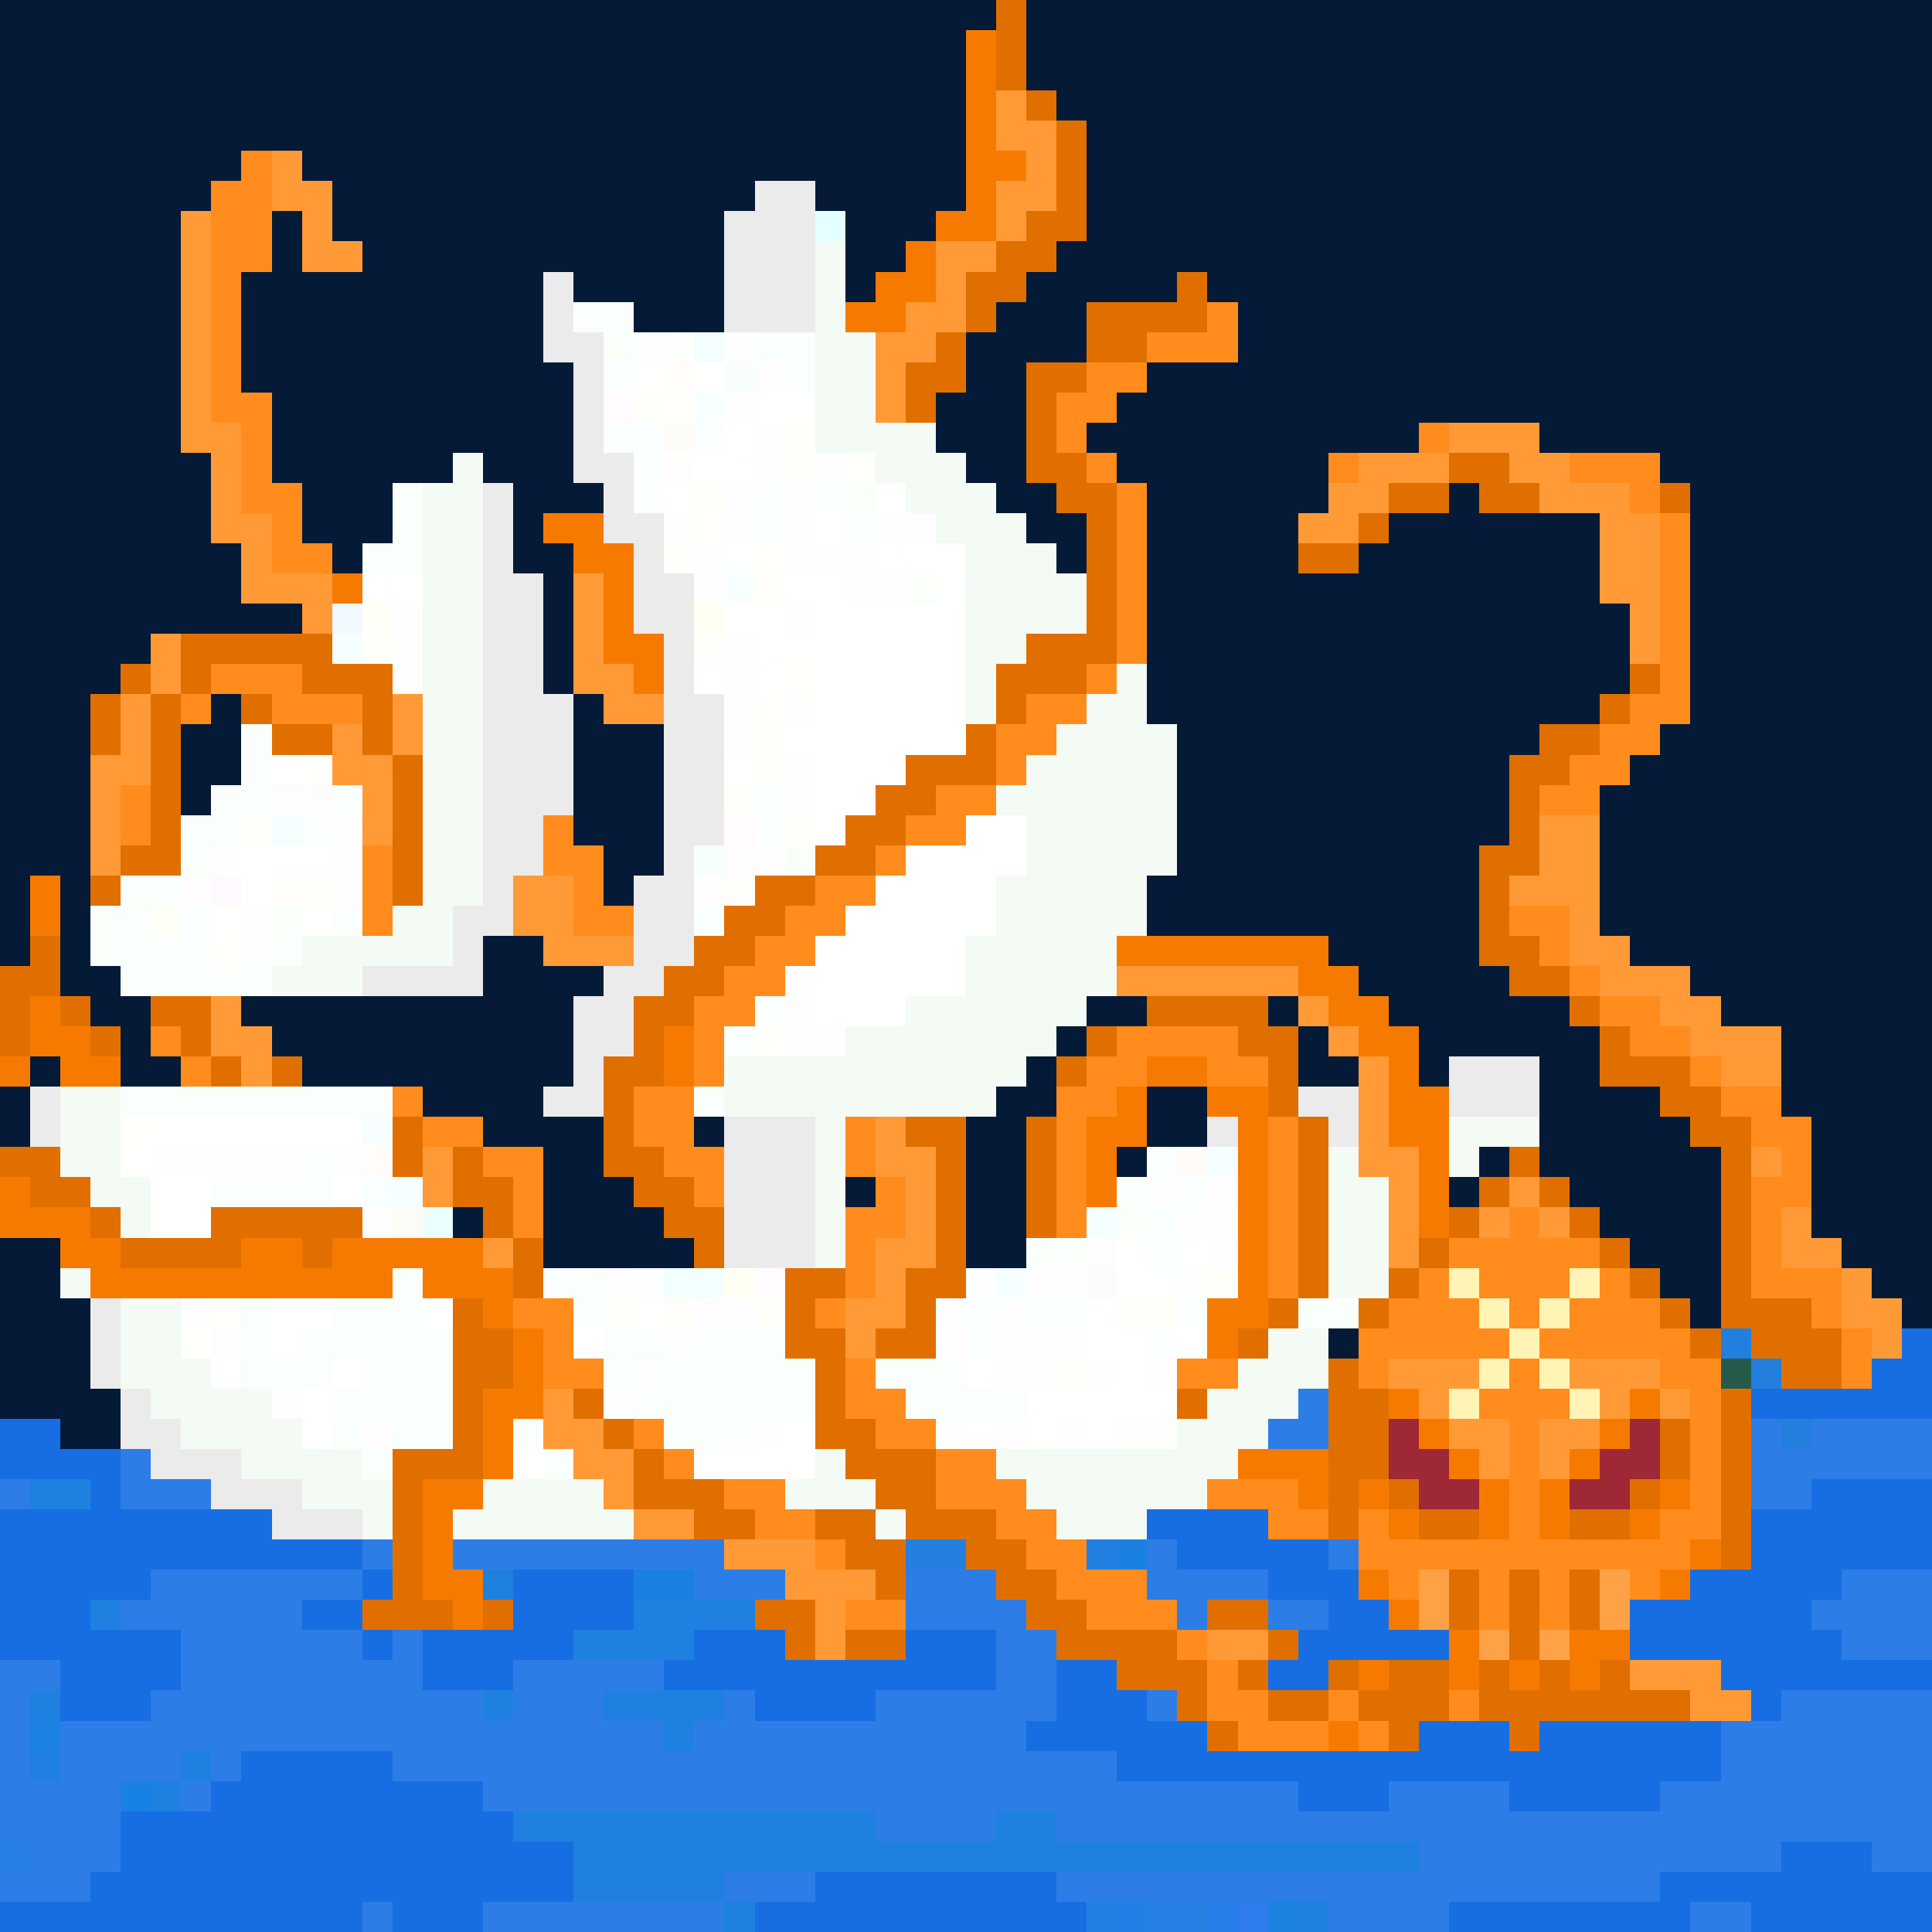 <svg xmlns="http://www.w3.org/2000/svg" viewBox="0 -0.5 64 64"
  shape-rendering="crispEdges">
  <rect x="0" y="-0.5" width="64" height="64" fill="#333333" stroke="none"/>
  <path stroke="#051a36"
    d="M0 0h33M34 0h30M0 1h32M34 1h30M0 2h32M34 2h30M0 3h32M35 3h29M0 4h32M36 4h28M0 5h8M10 5h22M36 5h28M0 6h7M11 6h14M27 6h5M36 6h28M0 7h6M9 7h1M11 7h13M28 7h3M36 7h28M0 8h6M9 8h1M12 8h12M28 8h2M35 8h29M0 9h6M8 9h10M19 9h5M28 9h1M34 9h5M40 9h24M0 10h6M8 10h10M21 10h3M33 10h3M41 10h23M0 11h6M8 11h10M32 11h4M41 11h23M0 12h6M8 12h11M32 12h2M38 12h26M0 13h6M9 13h10M31 13h3M37 13h27M0 14h6M9 14h10M31 14h3M36 14h11M51 14h13M0 15h7M9 15h6M16 15h3M32 15h2M37 15h7M55 15h9M0 16h7M10 16h3M17 16h3M33 16h2M38 16h6M48 16h1M56 16h8M0 17h7M10 17h3M17 17h1M34 17h2M38 17h5M46 17h7M56 17h8M0 18h8M11 18h1M17 18h2M35 18h1M38 18h5M45 18h8M56 18h8M0 19h8M18 19h1M38 19h15M56 19h8M0 20h10M18 20h1M38 20h16M56 20h8M0 21h5M18 21h1M38 21h16M56 21h8M0 22h4M18 22h1M38 22h16M56 22h8M0 23h3M7 23h1M19 23h1M38 23h15M56 23h8M0 24h3M6 24h2M19 24h3M39 24h12M55 24h9M0 25h3M6 25h2M19 25h3M39 25h11M54 25h10M0 26h3M6 26h1M19 26h3M39 26h11M53 26h11M0 27h3M19 27h3M39 27h11M53 27h11M0 28h3M20 28h2M39 28h10M53 28h11M0 29h1M2 29h1M20 29h1M38 29h11M53 29h11M0 30h1M2 30h1M38 30h11M53 30h11M0 31h1M2 31h1M16 31h2M44 31h5M54 31h10M2 32h2M16 32h4M45 32h5M56 32h8M3 33h2M8 33h11M36 33h2M42 33h1M46 33h6M57 33h7M4 34h1M9 34h10M35 34h1M43 34h1M47 34h6M59 34h5M1 35h1M4 35h2M10 35h9M34 35h1M43 35h2M47 35h1M51 35h2M59 35h5M0 36h1M14 36h4M33 36h2M38 36h2M51 36h4M59 36h5M0 37h1M16 37h4M23 37h1M32 37h2M38 37h2M51 37h5M60 37h4M18 38h2M32 38h2M37 38h1M49 38h1M51 38h6M60 38h4M18 39h3M28 39h1M32 39h2M48 39h1M52 39h5M60 39h4M15 40h1M18 40h4M32 40h2M53 40h4M60 40h4M0 41h2M18 41h5M32 41h2M54 41h3M61 41h3M0 42h2M55 42h2M62 42h2M0 43h3M56 43h1M63 43h1M0 44h3M44 44h1M0 45h3M0 46h4M2 47h2" />
  <path stroke="#e06f00"
    d="M33 0h1M33 1h1M33 2h1M34 3h1M35 4h1M35 5h1M35 6h1M34 7h2M33 8h2M32 9h2M39 9h1M32 10h1M36 10h4M31 11h1M36 11h2M30 12h2M34 12h2M30 13h1M34 13h1M34 14h1M34 15h2M48 15h2M35 16h2M46 16h2M49 16h2M55 16h1M36 17h1M45 17h1M36 18h1M43 18h2M36 19h1M36 20h1M6 21h5M34 21h3M4 22h1M6 22h1M10 22h3M33 22h3M54 22h1M3 23h1M5 23h1M8 23h1M12 23h1M33 23h1M53 23h1M3 24h1M5 24h1M9 24h2M12 24h1M32 24h1M51 24h2M5 25h1M13 25h1M30 25h3M50 25h2M5 26h1M13 26h1M29 26h2M50 26h1M5 27h1M13 27h1M28 27h2M50 27h1M4 28h2M13 28h1M27 28h2M49 28h2M3 29h1M13 29h1M25 29h2M49 29h1M24 30h2M49 30h1M1 31h1M23 31h2M49 31h2M0 32h2M22 32h2M50 32h2M0 33h1M2 33h1M5 33h2M21 33h2M38 33h4M52 33h1M0 34h1M3 34h1M6 34h1M21 34h1M36 34h1M41 34h2M53 34h1M7 35h1M9 35h1M20 35h2M35 35h1M42 35h1M53 35h3M20 36h1M42 36h1M55 36h2M13 37h1M20 37h1M30 37h2M34 37h1M43 37h1M56 37h2M0 38h2M13 38h1M15 38h1M20 38h2M31 38h1M34 38h1M43 38h1M50 38h1M57 38h1M1 39h2M15 39h2M21 39h2M31 39h1M34 39h1M43 39h1M49 39h1M51 39h1M57 39h1M3 40h1M7 40h5M16 40h1M22 40h2M31 40h1M34 40h1M43 40h1M48 40h1M52 40h1M57 40h1M4 41h4M10 41h1M17 41h1M23 41h1M31 41h1M43 41h1M47 41h1M53 41h1M57 41h1M17 42h1M26 42h2M30 42h2M43 42h1M46 42h1M54 42h1M57 42h1M15 43h1M26 43h1M30 43h1M42 43h1M45 43h1M55 43h1M57 43h3M15 44h2M26 44h2M29 44h2M41 44h1M56 44h1M58 44h3M15 45h2M27 45h1M44 45h1M59 45h2M15 46h1M19 46h1M27 46h1M39 46h1M44 46h2M57 46h1M15 47h1M20 47h1M27 47h2M44 47h2M55 47h1M57 47h1M13 48h3M21 48h1M28 48h3M44 48h2M55 48h1M57 48h1M13 49h1M21 49h3M29 49h2M44 49h1M46 49h1M54 49h1M57 49h1M13 50h1M23 50h2M27 50h2M30 50h3M44 50h1M47 50h2M52 50h2M57 50h1M13 51h1M28 51h2M32 51h2M57 51h1M13 52h1M29 52h1M33 52h2M48 52h1M50 52h1M52 52h1M12 53h3M16 53h1M25 53h2M34 53h2M40 53h2M48 53h1M50 53h1M52 53h1M26 54h1M28 54h2M35 54h4M42 54h1M50 54h1M37 55h3M41 55h1M44 55h1M46 55h2M49 55h1M51 55h1M53 55h1M39 56h1M42 56h2M45 56h3M49 56h7M40 57h1M46 57h1M50 57h1" />
  <path stroke="#f77a00"
    d="M32 1h1M32 2h1M32 3h1M32 4h1M32 5h2M32 6h1M31 7h2M30 8h1M29 9h2M28 10h2M18 17h2M19 18h2M11 19h1M20 19h1M20 20h1M20 21h2M21 22h1M1 29h1M1 30h1M37 31h7M43 32h2M1 33h1M44 33h2M1 34h2M22 34h1M45 34h2M0 35h1M2 35h2M22 35h1M38 35h2M46 35h1M37 36h1M40 36h2M46 36h2M36 37h2M41 37h1M46 37h2M36 38h1M41 38h1M47 38h1M0 39h1M36 39h1M41 39h1M47 39h1M0 40h3M41 40h1M47 40h1M2 41h2M8 41h2M11 41h5M41 41h1M3 42h10M14 42h3M41 42h1M16 43h1M40 43h2M17 44h1M40 44h1M17 45h1M16 46h2M46 46h1M54 46h1M16 47h1M47 47h1M53 47h1M16 48h1M41 48h3M48 48h1M52 48h1M14 49h2M43 49h1M45 49h1M49 49h1M51 49h1M55 49h1M14 50h1M46 50h1M49 50h1M51 50h1M54 50h1M14 51h1M56 51h1M14 52h2M45 52h1M55 52h1M15 53h1M46 53h1M48 54h1M52 54h2M45 55h1M48 55h1M50 55h1M52 55h1M44 57h1" />
  <path stroke="#ff9a37"
    d="M33 3h1M33 4h2M9 5h1M34 5h1M9 6h2M33 6h2M6 7h1M10 7h1M33 7h1M6 8h1M10 8h2M31 8h2M6 9h1M31 9h1M6 10h1M30 10h2M6 11h1M29 11h2M6 12h1M29 12h1M6 13h1M29 13h1M6 14h2M48 14h3M7 15h1M45 15h3M50 15h2M7 16h1M44 16h2M51 16h3M7 17h2M43 17h2M53 17h2M8 18h1M53 18h2M8 19h3M19 19h1M53 19h2M10 20h1M19 20h1M54 20h1M5 21h1M19 21h1M54 21h1M5 22h1M19 22h2M4 23h1M13 23h1M20 23h2M4 24h1M11 24h1M13 24h1M3 25h2M11 25h2M3 26h1M12 26h1M3 27h1M12 27h1M51 27h2M3 28h1M51 28h2M17 29h2M50 29h3M17 30h2M52 30h1M18 31h3M52 31h2M37 32h6M53 32h3M7 33h1M43 33h1M55 33h2M7 34h2M44 34h1M56 34h3M8 35h1M45 35h1M57 35h2M45 36h1M29 37h1M45 37h1M14 38h1M29 38h2M45 38h2M58 38h1M14 39h1M30 39h1M46 39h1M50 39h1M30 40h1M46 40h1M49 40h1M51 40h1M59 40h1M16 41h1M29 41h2M46 41h1M59 41h2M29 42h1M61 42h1M28 43h2M61 43h2M28 44h1M62 44h1M46 45h3M52 45h3M18 46h1M47 46h1M53 46h1M55 46h1M18 47h2M48 47h2M51 47h2M19 48h2M49 48h1M51 48h1M20 49h1M21 50h2M24 51h3M26 52h3M27 53h1M27 54h1M40 54h2M54 55h3M56 56h2" />
  <path stroke="#ff8c1c"
    d="M8 5h1M7 6h2M7 7h2M7 8h2M7 9h1M7 10h1M40 10h1M7 11h1M38 11h3M7 12h1M36 12h2M7 13h2M35 13h2M8 14h1M35 14h1M47 14h1M8 15h1M36 15h1M44 15h1M52 15h3M8 16h2M37 16h1M54 16h1M9 17h1M37 17h1M55 17h1M9 18h2M37 18h1M55 18h1M37 19h1M55 19h1M37 20h1M55 20h1M37 21h1M55 21h1M7 22h3M36 22h1M55 22h1M6 23h1M9 23h3M34 23h2M54 23h2M33 24h2M53 24h2M33 25h1M52 25h2M4 26h1M31 26h2M51 26h2M4 27h1M18 27h1M30 27h2M12 28h1M18 28h2M29 28h1M12 29h1M19 29h1M27 29h2M12 30h1M19 30h2M26 30h2M50 30h2M25 31h2M51 31h1M24 32h2M52 32h1M23 33h2M53 33h2M5 34h1M23 34h1M37 34h4M54 34h2M6 35h1M23 35h1M36 35h2M40 35h2M56 35h1M13 36h1M21 36h2M35 36h2M57 36h2M14 37h2M21 37h2M28 37h1M35 37h1M42 37h1M58 37h2M16 38h2M22 38h2M28 38h1M35 38h1M42 38h1M59 38h1M17 39h1M23 39h1M29 39h1M35 39h1M42 39h1M58 39h2M17 40h1M28 40h2M35 40h1M42 40h1M50 40h1M58 40h1M28 41h1M42 41h1M48 41h5M58 41h1M28 42h1M42 42h1M47 42h1M49 42h3M53 42h1M58 42h3M17 43h2M27 43h1M46 43h3M50 43h1M52 43h3M60 43h1M18 44h1M45 44h5M51 44h5M61 44h1M18 45h2M28 45h1M39 45h2M45 45h1M50 45h1M55 45h2M61 45h1M28 46h2M49 46h3M56 46h1M21 47h1M29 47h2M50 47h1M56 47h1M22 48h1M31 48h2M50 48h1M56 48h1M24 49h2M31 49h3M40 49h3M50 49h1M56 49h1M25 50h2M33 50h2M42 50h2M45 50h1M50 50h1M55 50h2M27 51h1M34 51h2M45 51h11M35 52h3M46 52h1M49 52h1M51 52h1M54 52h1M28 53h2M36 53h3M49 53h1M51 53h1M39 54h1M40 55h1M40 56h2M44 56h1M48 56h1M41 57h3M45 57h1" />
  <path stroke="#ebebeb"
    d="M25 6h2M24 7h3M24 8h3M18 9h1M24 9h3M18 10h1M24 10h3M18 11h2M19 12h1M19 13h1M19 14h1M19 15h2M16 16h1M20 16h1M16 17h1M20 17h2M16 18h1M21 18h1M16 19h2M21 19h2M16 20h2M21 20h2M16 21h2M22 21h1M16 22h2M22 22h1M16 23h3M22 23h2M16 24h3M22 24h2M16 25h3M22 25h2M16 26h3M22 26h2M16 27h2M22 27h2M16 28h2M22 28h1M16 29h1M21 29h2M15 30h2M21 30h2M15 31h1M21 31h2M12 32h4M20 32h2M19 33h2M19 34h2M19 35h1M48 35h3M1 36h1M18 36h2M43 36h2M48 36h3M1 37h1M24 37h3M40 37h1M44 37h1M24 38h3M24 39h3M24 40h3M24 41h3M3 43h1M3 44h1M3 45h1M4 46h1M4 47h2M5 48h3M7 49h3M9 50h3" />
  <path stroke="#e4ffff" d="M27 7h1" />
  <path stroke="#f4faf4"
    d="M27 8h1M27 9h1M27 10h1M27 11h2M27 12h2M27 13h2M27 14h4M15 15h1M29 15h3M14 16h2M30 16h3M14 17h2M31 17h3M14 18h2M32 18h3M14 19h2M32 19h4M14 20h2M32 20h4M14 21h2M32 21h2M14 22h2M32 22h1M37 22h1M14 23h2M32 23h1M36 23h2M14 24h2M35 24h4M14 25h2M34 25h5M14 26h2M33 26h6M14 27h2M34 27h5M14 28h2M34 28h5M14 29h2M33 29h5M13 30h2M33 30h5M10 31h5M32 31h5M9 32h3M32 32h5M30 33h6M28 34h7M24 35h10M2 36h2M24 36h9M2 37h2M27 37h1M48 37h3M2 38h2M27 38h1M44 38h1M48 38h1M3 39h2M27 39h1M44 39h2M4 40h1M27 40h1M44 40h2M27 41h1M44 41h2M2 42h1M44 42h2M4 43h2M4 44h2M42 44h2M4 45h3M41 45h3M5 46h4M40 46h3M6 47h4M39 47h3M8 48h4M27 48h1M33 48h8M10 49h3M16 49h4M26 49h3M34 49h6M12 50h1M15 50h6M29 50h1M35 50h3" />
  <path stroke="#fbfffb"
    d="M19 10h2M25 11h2M26 12h1M20 14h1M13 16h1M21 16h1M13 17h1M25 17h1M12 18h2M8 24h1M8 25h1M7 26h1M6 27h2M6 28h1M4 29h2M3 30h2M3 31h3M9 31h1M4 32h5M4 36h9M23 36h1M10 38h1M7 39h4M37 39h1M34 41h2M13 42h1M19 42h1M8 43h1M11 43h3M19 43h1M43 43h2M8 44h1M10 44h5M20 44h2M23 44h3M8 45h3M12 45h3M20 45h1M22 45h5M29 45h3M11 46h4M21 46h6M30 46h2M33 46h1M11 47h1M13 47h2M17 47h1M22 47h3M12 48h1M18 48h1" />
  <path stroke="#fafffa" d="M20 11h1M9 30h1M37 40h1" />
  <path stroke="#fdfeff" d="M21 11h1" />
  <path stroke="#fdfffc" d="M22 11h1" />
  <path stroke="#f5feff" d="M23 11h1" />
  <path stroke="#fffeff"
    d="M24 11h1M24 13h1M25 14h1M26 16h1M26 17h1M23 18h1M26 18h2M23 19h1M29 19h1M13 20h1M26 20h1M13 21h1M24 21h1M13 22h1M26 25h1M26 26h1M11 27h1M7 28h1M11 28h1M11 29h1M8 31h1M26 33h1M26 34h1M5 38h5M11 38h1M38 39h1M39 40h1M6 43h1M31 43h1M35 44h1M21 45h1M9 46h1M20 46h1M25 47h1M35 47h1" />
  <path stroke="#fafeff" d="M20 12h1M21 15h1M18 42h1M35 43h1" />
  <path stroke="#fffffd"
    d="M21 12h1M23 12h1M23 15h1M22 16h1M30 18h2M26 21h1M8 28h1M8 29h1M7 30h1M4 38h1M5 40h2M37 41h1M10 46h1M26 47h1M34 47h1M23 48h4" />
  <path stroke="#fffcf9" d="M22 12h1M12 38h1" />
  <path stroke="#f8fdfe" d="M24 12h1" />
  <path stroke="#fffcfc" d="M25 12h1" />
  <path stroke="#fffbff" d="M20 13h1M24 27h1M25 42h1" />
  <path stroke="#fefffa" d="M21 13h1" />
  <path stroke="#fffffb"
    d="M22 13h1M28 15h1M23 17h1M25 18h1M26 22h1M25 23h1M10 25h1M7 31h1M25 34h1M4 37h1M7 43h1M6 44h1" />
  <path stroke="#f8ffff" d="M23 13h1M24 19h1" />
  <path stroke="#ffffff"
    d="M25 13h2M24 14h1M29 16h1M13 19h1M26 19h1M24 20h1M27 20h5M27 21h5M25 22h1M27 22h5M27 23h5M26 24h6M9 25h1M24 25h1M27 25h3M27 26h2M27 27h1M32 27h2M30 28h4M29 29h4M10 30h1M28 30h5M27 31h5M27 32h5M27 33h3M5 37h7M5 39h2M11 39h1M21 43h1M9 44h1M19 44h1M36 44h1M7 45h1M11 45h1M32 45h1M37 45h1M36 46h3M10 47h1M32 47h1M36 47h1M17 48h1" />
  <path stroke="#fbffff"
    d="M21 14h1M23 14h1M25 16h1M27 16h1M11 26h1M25 26h1M6 30h1M6 31h1M38 38h1M39 39h1M32 43h1M39 43h1M32 44h1M38 44h1" />
  <path stroke="#fdfcf8" d="M22 14h1M39 38h1" />
  <path stroke="#fefffb"
    d="M26 14h1M26 15h1M22 18h1M12 21h1M23 21h1M25 24h1M25 25h1M24 26h1M20 43h1M35 45h1" />
  <path stroke="#fffefd" d="M22 15h1M24 22h1M6 29h1M35 42h1M31 44h1M34 44h1" />
  <path stroke="#feffff"
    d="M24 15h1M27 17h1M24 18h1M29 18h1M12 19h1M27 19h1M31 19h1M25 20h1M25 21h1M23 22h1M9 28h2M39 41h1M37 42h2M9 43h2M14 43h1M36 43h1M37 44h1M39 44h1M34 46h2" />
  <path stroke="#fffdff"
    d="M25 15h1M24 16h1M24 17h1M28 18h1M28 19h1M24 23h1M24 24h1M25 28h1M23 29h1M26 32h1M27 34h1M40 39h1M40 41h1M34 42h1M23 43h2M33 44h1M38 45h1M12 47h1M33 47h1" />
  <path stroke="#fefdff" d="M27 15h1" />
  <path stroke="#fffffa" d="M23 16h1M40 42h1M37 43h2" />
  <path stroke="#fbfffa" d="M28 16h1M30 19h1M26 28h1" />
  <path stroke="#fefffd"
    d="M22 17h1M29 17h1M26 23h1M8 30h1M39 42h1M33 43h1M22 44h1M34 45h1M36 45h1M31 47h1M37 47h2" />
  <path stroke="#faffff"
    d="M28 17h1M8 26h1M23 30h1M24 34h1M38 40h1M38 41h1M34 43h1" />
  <path stroke="#fffcff" d="M30 17h1M20 42h1" />
  <path stroke="#fffefb" d="M25 19h1M26 27h1M9 29h2M24 29h1M22 43h1" />
  <path stroke="#f0faff" d="M11 20h1" />
  <path stroke="#fefff7" d="M12 20h1M5 30h1" />
  <path stroke="#fefff3" d="M23 20h1" />
  <path stroke="#f6ffff" d="M11 21h1M9 27h1M40 38h1M13 39h1" />
  <path stroke="#fcfefb" d="M9 26h1" />
  <path stroke="#fffdfc" d="M10 26h1M40 40h1" />
  <path stroke="#fffdf7" d="M8 27h1" />
  <path stroke="#fbfffd" d="M10 27h1M25 27h1M25 33h1" />
  <path stroke="#f6fffd" d="M23 28h1" />
  <path stroke="#fffdfb" d="M24 28h1M36 41h1" />
  <path stroke="#fffaff" d="M7 29h1" />
  <path stroke="#fafffd" d="M11 30h1M32 46h1" />
  <path stroke="#f8feff" d="M12 37h1" />
  <path stroke="#f9ffff" d="M12 39h1" />
  <path stroke="#fffdfe" d="M12 40h1" />
  <path stroke="#fbfcf5" d="M13 40h1" />
  <path stroke="#ebffff" d="M14 40h1" />
  <path stroke="#f4ffff" d="M36 40h1" />
  <path stroke="#fefeff" d="M21 42h1M32 42h1" />
  <path stroke="#f1ffff" d="M22 42h1" />
  <path stroke="#f3ffff" d="M23 42h1" />
  <path stroke="#fffff4" d="M24 42h1" />
  <path stroke="#f5ffff" d="M33 42h1" />
  <path stroke="#fdfcfa" d="M36 42h1" />
  <path stroke="#fff4b5"
    d="M48 42h1M52 42h1M49 43h1M51 43h1M50 44h1M49 45h1M51 45h1M48 46h1M52 46h1" />
  <path stroke="#fefff8" d="M25 43h1" />
  <path stroke="#fefdfb" d="M7 44h1" />
  <path stroke="#237fde" d="M57 44h1M58 45h1M59 47h1" />
  <path stroke="#176ee2"
    d="M63 44h1M62 45h2M58 46h6M0 47h2M0 48h4M3 49h1M60 49h4M0 50h9M38 50h4M58 50h6M0 51h12M39 51h5M58 51h6M0 52h5M12 52h1M17 52h4M42 52h3M56 52h5M0 53h3M10 53h2M17 53h4M44 53h2M54 53h6M0 54h6M12 54h1M14 54h5M23 54h3M30 54h3M43 54h5M54 54h7M2 55h4M14 55h3M22 55h11M35 55h2M42 55h2M57 55h7M2 56h3M25 56h4M35 56h3M58 56h1M34 57h6M47 57h3M51 57h6M8 58h5M37 58h20M7 59h9M43 59h3M50 59h5M4 60h13M4 61h15M59 61h3M3 62h16M27 62h8M55 62h9M0 63h12M13 63h3M25 63h11M48 63h8M58 63h6" />
  <path stroke="#fffdfd" d="M33 45h1" />
  <path stroke="#265b4c" d="M57 45h1" />
  <path stroke="#2d7de7"
    d="M43 46h1M42 47h2M58 47h1M60 47h4M4 48h1M58 48h6M0 49h1M4 49h3M58 49h2M12 51h1M15 51h9M38 51h1M44 51h1M5 52h7M23 52h3M30 52h3M38 52h4M61 52h3M4 53h6M30 53h4M39 53h1M42 53h2M60 53h4M6 54h6M13 54h1M33 54h2M61 54h3M0 55h2M6 55h8M17 55h5M33 55h2M0 56h1M5 56h11M17 56h3M24 56h1M29 56h6M38 56h1M59 56h5M0 57h1M2 57h20M23 57h11M57 57h7M0 58h1M2 58h4M7 58h1M13 58h24M57 58h7M0 59h4M6 59h1M16 59h27M46 59h4M55 59h9M0 60h4M29 60h4M35 60h29M1 61h3M47 61h12M62 61h2M0 62h3M24 62h3M35 62h20M12 63h1M16 63h8M44 63h4M56 63h2" />
  <path stroke="#9e2835" d="M46 47h1M54 47h1M46 48h2M53 48h2M47 49h2M52 49h2" />
  <path stroke="#1e81e0"
    d="M1 49h2M3 53h1M21 53h4M19 54h4M16 56h1M20 56h4M22 57h1M6 58h1M5 59h1M17 60h12M33 60h2M19 61h28M19 62h5M24 63h1M43 63h1" />
  <path stroke="#2480e0" d="M30 51h2" />
  <path stroke="#2080e2" d="M36 51h1M1 58h1" />
  <path stroke="#1b81e0" d="M37 51h1M21 52h2" />
  <path stroke="#1e81dd" d="M16 52h1" />
  <path stroke="#ffa247" d="M47 52h1M53 52h1M47 53h1M53 53h1M49 54h1M51 54h1" />
  <path stroke="#1e81df" d="M1 56h1" />
  <path stroke="#1b81e2" d="M1 57h1" />
  <path stroke="#1881e4" d="M4 59h1" />
  <path stroke="#257fe4" d="M0 61h1" />
  <path stroke="#2080e4" d="M36 63h1" />
  <path stroke="#2080e6" d="M37 63h1" />
  <path stroke="#2480e2" d="M38 63h2" />
  <path stroke="#267ee9" d="M40 63h1" />
  <path stroke="#2e7cee" d="M41 63h1" />
  <path stroke="#1a82df" d="M42 63h1" />
</svg>
